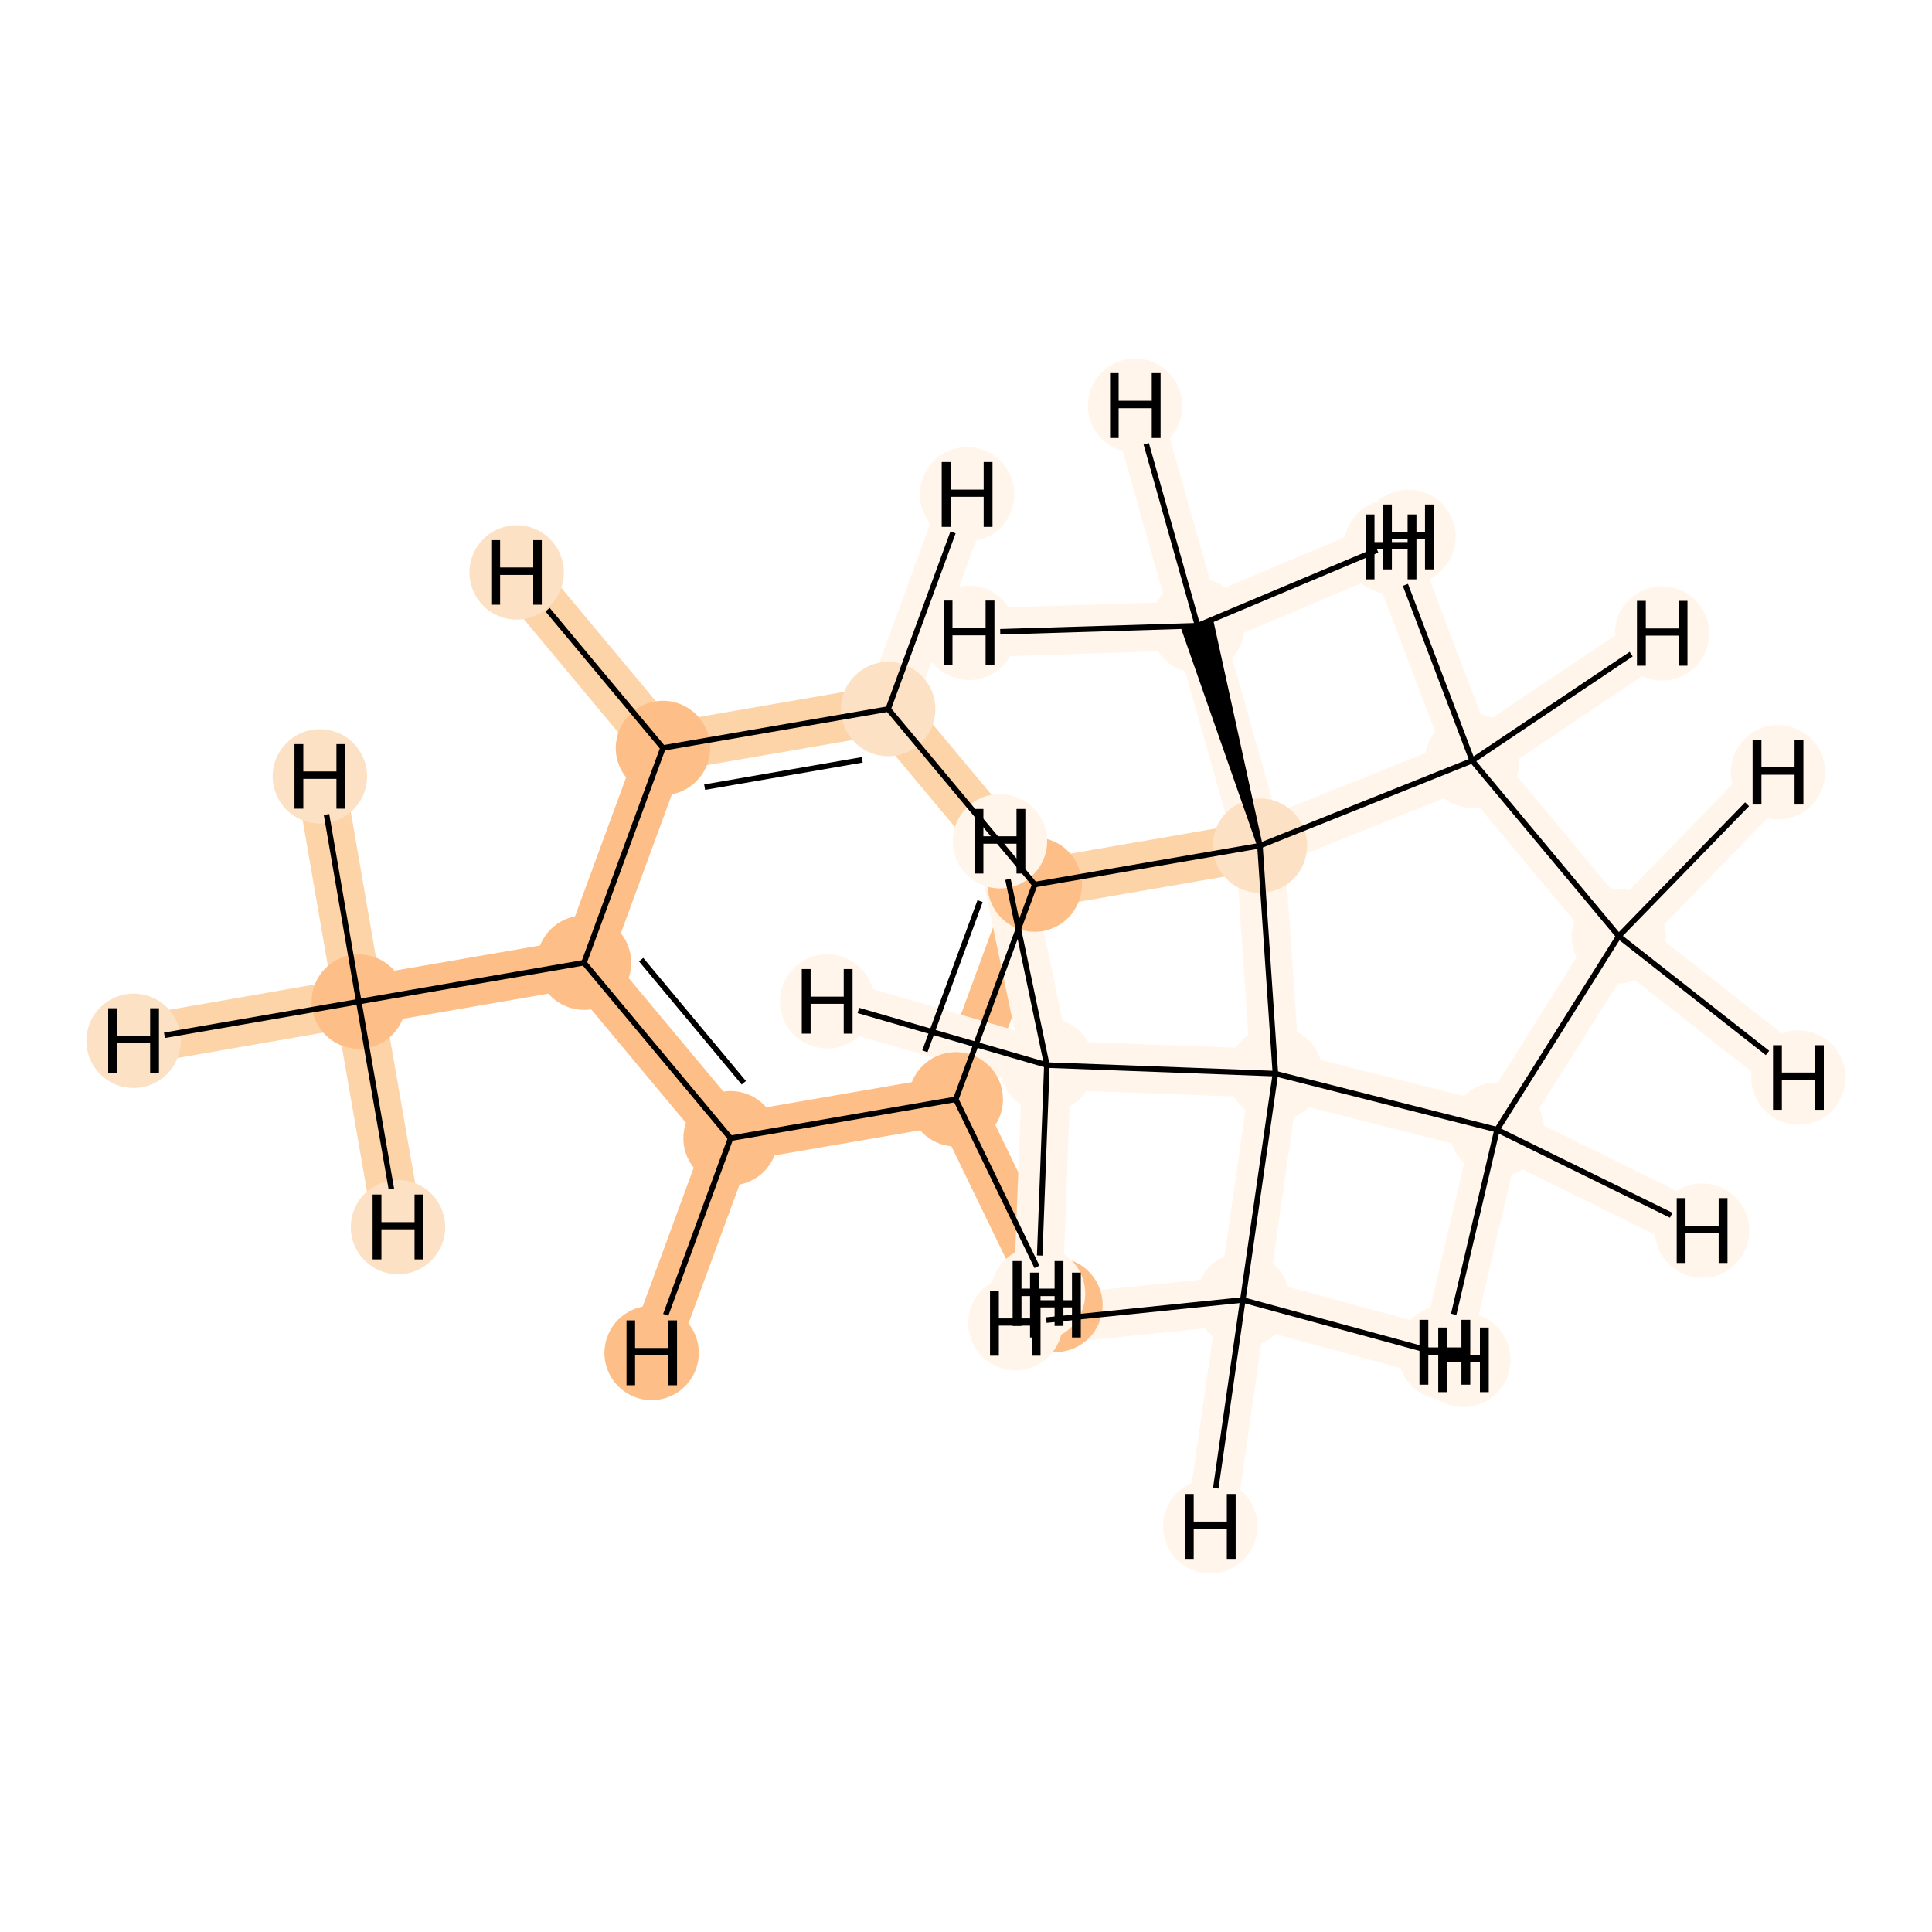 <?xml version='1.0' encoding='iso-8859-1'?>
<svg version='1.1' baseProfile='full'
              xmlns='http://www.w3.org/2000/svg'
                      xmlns:rdkit='http://www.rdkit.org/xml'
                      xmlns:xlink='http://www.w3.org/1999/xlink'
                  xml:space='preserve'
width='700px' height='700px' viewBox='0 0 700 700'>
<!-- END OF HEADER -->
<rect style='opacity:1.0;fill:#FFFFFF;stroke:none' width='700.0' height='700.0' x='0.0' y='0.0'> </rect>
<path d='M 130.0,362.9 L 211.6,348.8' style='fill:none;fill-rule:evenodd;stroke:#FDBF87;stroke-width:17.7px;stroke-linecap:butt;stroke-linejoin:miter;stroke-opacity:1' />
<path d='M 130.0,362.9 L 48.4,377.1' style='fill:none;fill-rule:evenodd;stroke:#FDD3A8;stroke-width:17.7px;stroke-linecap:butt;stroke-linejoin:miter;stroke-opacity:1' />
<path d='M 130.0,362.9 L 144.2,444.6' style='fill:none;fill-rule:evenodd;stroke:#FDD3A8;stroke-width:17.7px;stroke-linecap:butt;stroke-linejoin:miter;stroke-opacity:1' />
<path d='M 130.0,362.9 L 115.9,281.3' style='fill:none;fill-rule:evenodd;stroke:#FDD3A8;stroke-width:17.7px;stroke-linecap:butt;stroke-linejoin:miter;stroke-opacity:1' />
<path d='M 211.6,348.8 L 264.7,412.4' style='fill:none;fill-rule:evenodd;stroke:#FDBF87;stroke-width:17.7px;stroke-linecap:butt;stroke-linejoin:miter;stroke-opacity:1' />
<path d='M 211.6,348.8 L 240.2,271.0' style='fill:none;fill-rule:evenodd;stroke:#FDBF87;stroke-width:17.7px;stroke-linecap:butt;stroke-linejoin:miter;stroke-opacity:1' />
<path d='M 264.7,412.4 L 346.3,398.3' style='fill:none;fill-rule:evenodd;stroke:#FDBF87;stroke-width:17.7px;stroke-linecap:butt;stroke-linejoin:miter;stroke-opacity:1' />
<path d='M 264.7,412.4 L 236.1,490.2' style='fill:none;fill-rule:evenodd;stroke:#FDBF87;stroke-width:17.7px;stroke-linecap:butt;stroke-linejoin:miter;stroke-opacity:1' />
<path d='M 346.3,398.3 L 374.9,320.5' style='fill:none;fill-rule:evenodd;stroke:#FDBF87;stroke-width:17.7px;stroke-linecap:butt;stroke-linejoin:miter;stroke-opacity:1' />
<path d='M 346.3,398.3 L 382.4,472.8' style='fill:none;fill-rule:evenodd;stroke:#FDBF87;stroke-width:17.7px;stroke-linecap:butt;stroke-linejoin:miter;stroke-opacity:1' />
<path d='M 374.9,320.5 L 321.8,256.9' style='fill:none;fill-rule:evenodd;stroke:#FDD3A8;stroke-width:17.7px;stroke-linecap:butt;stroke-linejoin:miter;stroke-opacity:1' />
<path d='M 374.9,320.5 L 456.5,306.4' style='fill:none;fill-rule:evenodd;stroke:#FDD3A8;stroke-width:17.7px;stroke-linecap:butt;stroke-linejoin:miter;stroke-opacity:1' />
<path d='M 321.8,256.9 L 240.2,271.0' style='fill:none;fill-rule:evenodd;stroke:#FDD3A8;stroke-width:17.7px;stroke-linecap:butt;stroke-linejoin:miter;stroke-opacity:1' />
<path d='M 321.8,256.9 L 350.4,179.1' style='fill:none;fill-rule:evenodd;stroke:#FFF5EB;stroke-width:17.7px;stroke-linecap:butt;stroke-linejoin:miter;stroke-opacity:1' />
<path d='M 240.2,271.0 L 187.2,207.4' style='fill:none;fill-rule:evenodd;stroke:#FDD3A8;stroke-width:17.7px;stroke-linecap:butt;stroke-linejoin:miter;stroke-opacity:1' />
<path d='M 456.5,306.4 L 433.9,226.7' style='fill:none;fill-rule:evenodd;stroke:#FFF5EB;stroke-width:17.7px;stroke-linecap:butt;stroke-linejoin:miter;stroke-opacity:1' />
<path d='M 456.5,306.4 L 533.4,275.6' style='fill:none;fill-rule:evenodd;stroke:#FFF5EB;stroke-width:17.7px;stroke-linecap:butt;stroke-linejoin:miter;stroke-opacity:1' />
<path d='M 456.5,306.4 L 462.1,389.0' style='fill:none;fill-rule:evenodd;stroke:#FFF5EB;stroke-width:17.7px;stroke-linecap:butt;stroke-linejoin:miter;stroke-opacity:1' />
<path d='M 433.9,226.7 L 411.3,147.0' style='fill:none;fill-rule:evenodd;stroke:#FFF5EB;stroke-width:17.7px;stroke-linecap:butt;stroke-linejoin:miter;stroke-opacity:1' />
<path d='M 433.9,226.7 L 510.3,194.5' style='fill:none;fill-rule:evenodd;stroke:#FFF5EB;stroke-width:17.7px;stroke-linecap:butt;stroke-linejoin:miter;stroke-opacity:1' />
<path d='M 433.9,226.7 L 351.1,229.3' style='fill:none;fill-rule:evenodd;stroke:#FFF5EB;stroke-width:17.7px;stroke-linecap:butt;stroke-linejoin:miter;stroke-opacity:1' />
<path d='M 533.4,275.6 L 586.5,339.2' style='fill:none;fill-rule:evenodd;stroke:#FFF5EB;stroke-width:17.7px;stroke-linecap:butt;stroke-linejoin:miter;stroke-opacity:1' />
<path d='M 533.4,275.6 L 504.0,198.1' style='fill:none;fill-rule:evenodd;stroke:#FFF5EB;stroke-width:17.7px;stroke-linecap:butt;stroke-linejoin:miter;stroke-opacity:1' />
<path d='M 533.4,275.6 L 602.2,229.5' style='fill:none;fill-rule:evenodd;stroke:#FFF5EB;stroke-width:17.7px;stroke-linecap:butt;stroke-linejoin:miter;stroke-opacity:1' />
<path d='M 586.5,339.2 L 542.4,409.3' style='fill:none;fill-rule:evenodd;stroke:#FFF5EB;stroke-width:17.7px;stroke-linecap:butt;stroke-linejoin:miter;stroke-opacity:1' />
<path d='M 586.5,339.2 L 644.2,279.8' style='fill:none;fill-rule:evenodd;stroke:#FFF5EB;stroke-width:17.7px;stroke-linecap:butt;stroke-linejoin:miter;stroke-opacity:1' />
<path d='M 586.5,339.2 L 651.6,390.4' style='fill:none;fill-rule:evenodd;stroke:#FFF5EB;stroke-width:17.7px;stroke-linecap:butt;stroke-linejoin:miter;stroke-opacity:1' />
<path d='M 542.4,409.3 L 462.1,389.0' style='fill:none;fill-rule:evenodd;stroke:#FFF5EB;stroke-width:17.7px;stroke-linecap:butt;stroke-linejoin:miter;stroke-opacity:1' />
<path d='M 542.4,409.3 L 616.7,445.9' style='fill:none;fill-rule:evenodd;stroke:#FFF5EB;stroke-width:17.7px;stroke-linecap:butt;stroke-linejoin:miter;stroke-opacity:1' />
<path d='M 542.4,409.3 L 523.5,490.0' style='fill:none;fill-rule:evenodd;stroke:#FFF5EB;stroke-width:17.7px;stroke-linecap:butt;stroke-linejoin:miter;stroke-opacity:1' />
<path d='M 462.1,389.0 L 450.3,471.0' style='fill:none;fill-rule:evenodd;stroke:#FFF5EB;stroke-width:17.7px;stroke-linecap:butt;stroke-linejoin:miter;stroke-opacity:1' />
<path d='M 462.1,389.0 L 379.3,385.9' style='fill:none;fill-rule:evenodd;stroke:#FFF5EB;stroke-width:17.7px;stroke-linecap:butt;stroke-linejoin:miter;stroke-opacity:1' />
<path d='M 450.3,471.0 L 438.5,553.0' style='fill:none;fill-rule:evenodd;stroke:#FFF5EB;stroke-width:17.7px;stroke-linecap:butt;stroke-linejoin:miter;stroke-opacity:1' />
<path d='M 450.3,471.0 L 367.9,479.4' style='fill:none;fill-rule:evenodd;stroke:#FFF5EB;stroke-width:17.7px;stroke-linecap:butt;stroke-linejoin:miter;stroke-opacity:1' />
<path d='M 450.3,471.0 L 530.2,492.7' style='fill:none;fill-rule:evenodd;stroke:#FFF5EB;stroke-width:17.7px;stroke-linecap:butt;stroke-linejoin:miter;stroke-opacity:1' />
<path d='M 379.3,385.9 L 299.7,362.8' style='fill:none;fill-rule:evenodd;stroke:#FFF5EB;stroke-width:17.7px;stroke-linecap:butt;stroke-linejoin:miter;stroke-opacity:1' />
<path d='M 379.3,385.9 L 376.1,468.7' style='fill:none;fill-rule:evenodd;stroke:#FFF5EB;stroke-width:17.7px;stroke-linecap:butt;stroke-linejoin:miter;stroke-opacity:1' />
<path d='M 379.3,385.9 L 362.3,304.8' style='fill:none;fill-rule:evenodd;stroke:#FFF5EB;stroke-width:17.7px;stroke-linecap:butt;stroke-linejoin:miter;stroke-opacity:1' />
<ellipse cx='130.0' cy='362.9' rx='16.6' ry='16.6'  style='fill:#FDBF87;fill-rule:evenodd;stroke:#FDBF87;stroke-width:1.0px;stroke-linecap:butt;stroke-linejoin:miter;stroke-opacity:1' />
<ellipse cx='211.6' cy='348.8' rx='16.6' ry='16.6'  style='fill:#FDBF87;fill-rule:evenodd;stroke:#FDBF87;stroke-width:1.0px;stroke-linecap:butt;stroke-linejoin:miter;stroke-opacity:1' />
<ellipse cx='264.7' cy='412.4' rx='16.6' ry='16.6'  style='fill:#FDBF87;fill-rule:evenodd;stroke:#FDBF87;stroke-width:1.0px;stroke-linecap:butt;stroke-linejoin:miter;stroke-opacity:1' />
<ellipse cx='346.3' cy='398.3' rx='16.6' ry='16.6'  style='fill:#FDBF87;fill-rule:evenodd;stroke:#FDBF87;stroke-width:1.0px;stroke-linecap:butt;stroke-linejoin:miter;stroke-opacity:1' />
<ellipse cx='374.9' cy='320.5' rx='16.6' ry='16.6'  style='fill:#FDBF87;fill-rule:evenodd;stroke:#FDBF87;stroke-width:1.0px;stroke-linecap:butt;stroke-linejoin:miter;stroke-opacity:1' />
<ellipse cx='321.8' cy='256.9' rx='16.6' ry='16.6'  style='fill:#FDE1C4;fill-rule:evenodd;stroke:#FDE1C4;stroke-width:1.0px;stroke-linecap:butt;stroke-linejoin:miter;stroke-opacity:1' />
<ellipse cx='240.2' cy='271.0' rx='16.6' ry='16.6'  style='fill:#FDBF87;fill-rule:evenodd;stroke:#FDBF87;stroke-width:1.0px;stroke-linecap:butt;stroke-linejoin:miter;stroke-opacity:1' />
<ellipse cx='456.5' cy='306.4' rx='16.6' ry='16.6'  style='fill:#FDE1C4;fill-rule:evenodd;stroke:#FDE1C4;stroke-width:1.0px;stroke-linecap:butt;stroke-linejoin:miter;stroke-opacity:1' />
<ellipse cx='433.9' cy='226.7' rx='16.6' ry='16.6'  style='fill:#FFF5EB;fill-rule:evenodd;stroke:#FFF5EB;stroke-width:1.0px;stroke-linecap:butt;stroke-linejoin:miter;stroke-opacity:1' />
<ellipse cx='533.4' cy='275.6' rx='16.6' ry='16.6'  style='fill:#FFF5EB;fill-rule:evenodd;stroke:#FFF5EB;stroke-width:1.0px;stroke-linecap:butt;stroke-linejoin:miter;stroke-opacity:1' />
<ellipse cx='586.5' cy='339.2' rx='16.6' ry='16.6'  style='fill:#FFF5EB;fill-rule:evenodd;stroke:#FFF5EB;stroke-width:1.0px;stroke-linecap:butt;stroke-linejoin:miter;stroke-opacity:1' />
<ellipse cx='542.4' cy='409.3' rx='16.6' ry='16.6'  style='fill:#FFF5EB;fill-rule:evenodd;stroke:#FFF5EB;stroke-width:1.0px;stroke-linecap:butt;stroke-linejoin:miter;stroke-opacity:1' />
<ellipse cx='462.1' cy='389.0' rx='16.6' ry='16.6'  style='fill:#FFF5EB;fill-rule:evenodd;stroke:#FFF5EB;stroke-width:1.0px;stroke-linecap:butt;stroke-linejoin:miter;stroke-opacity:1' />
<ellipse cx='450.3' cy='471.0' rx='16.6' ry='16.6'  style='fill:#FFF5EB;fill-rule:evenodd;stroke:#FFF5EB;stroke-width:1.0px;stroke-linecap:butt;stroke-linejoin:miter;stroke-opacity:1' />
<ellipse cx='379.3' cy='385.9' rx='16.6' ry='16.6'  style='fill:#FFF5EB;fill-rule:evenodd;stroke:#FFF5EB;stroke-width:1.0px;stroke-linecap:butt;stroke-linejoin:miter;stroke-opacity:1' />
<ellipse cx='48.4' cy='377.1' rx='16.6' ry='16.6'  style='fill:#FDE1C4;fill-rule:evenodd;stroke:#FDE1C4;stroke-width:1.0px;stroke-linecap:butt;stroke-linejoin:miter;stroke-opacity:1' />
<ellipse cx='144.2' cy='444.6' rx='16.6' ry='16.6'  style='fill:#FDE1C4;fill-rule:evenodd;stroke:#FDE1C4;stroke-width:1.0px;stroke-linecap:butt;stroke-linejoin:miter;stroke-opacity:1' />
<ellipse cx='115.9' cy='281.3' rx='16.6' ry='16.6'  style='fill:#FDE1C4;fill-rule:evenodd;stroke:#FDE1C4;stroke-width:1.0px;stroke-linecap:butt;stroke-linejoin:miter;stroke-opacity:1' />
<ellipse cx='236.1' cy='490.2' rx='16.6' ry='16.6'  style='fill:#FDBF87;fill-rule:evenodd;stroke:#FDBF87;stroke-width:1.0px;stroke-linecap:butt;stroke-linejoin:miter;stroke-opacity:1' />
<ellipse cx='382.4' cy='472.8' rx='16.6' ry='16.6'  style='fill:#FDBF87;fill-rule:evenodd;stroke:#FDBF87;stroke-width:1.0px;stroke-linecap:butt;stroke-linejoin:miter;stroke-opacity:1' />
<ellipse cx='350.4' cy='179.1' rx='16.6' ry='16.6'  style='fill:#FFF5EB;fill-rule:evenodd;stroke:#FFF5EB;stroke-width:1.0px;stroke-linecap:butt;stroke-linejoin:miter;stroke-opacity:1' />
<ellipse cx='187.2' cy='207.4' rx='16.6' ry='16.6'  style='fill:#FDE1C4;fill-rule:evenodd;stroke:#FDE1C4;stroke-width:1.0px;stroke-linecap:butt;stroke-linejoin:miter;stroke-opacity:1' />
<ellipse cx='411.3' cy='147.0' rx='16.6' ry='16.6'  style='fill:#FFF5EB;fill-rule:evenodd;stroke:#FFF5EB;stroke-width:1.0px;stroke-linecap:butt;stroke-linejoin:miter;stroke-opacity:1' />
<ellipse cx='510.3' cy='194.5' rx='16.6' ry='16.6'  style='fill:#FFF5EB;fill-rule:evenodd;stroke:#FFF5EB;stroke-width:1.0px;stroke-linecap:butt;stroke-linejoin:miter;stroke-opacity:1' />
<ellipse cx='351.1' cy='229.3' rx='16.6' ry='16.6'  style='fill:#FFF5EB;fill-rule:evenodd;stroke:#FFF5EB;stroke-width:1.0px;stroke-linecap:butt;stroke-linejoin:miter;stroke-opacity:1' />
<ellipse cx='504.0' cy='198.1' rx='16.6' ry='16.6'  style='fill:#FFF5EB;fill-rule:evenodd;stroke:#FFF5EB;stroke-width:1.0px;stroke-linecap:butt;stroke-linejoin:miter;stroke-opacity:1' />
<ellipse cx='602.2' cy='229.5' rx='16.6' ry='16.6'  style='fill:#FFF5EB;fill-rule:evenodd;stroke:#FFF5EB;stroke-width:1.0px;stroke-linecap:butt;stroke-linejoin:miter;stroke-opacity:1' />
<ellipse cx='644.2' cy='279.8' rx='16.6' ry='16.6'  style='fill:#FFF5EB;fill-rule:evenodd;stroke:#FFF5EB;stroke-width:1.0px;stroke-linecap:butt;stroke-linejoin:miter;stroke-opacity:1' />
<ellipse cx='651.6' cy='390.4' rx='16.6' ry='16.6'  style='fill:#FFF5EB;fill-rule:evenodd;stroke:#FFF5EB;stroke-width:1.0px;stroke-linecap:butt;stroke-linejoin:miter;stroke-opacity:1' />
<ellipse cx='616.7' cy='445.9' rx='16.6' ry='16.6'  style='fill:#FFF5EB;fill-rule:evenodd;stroke:#FFF5EB;stroke-width:1.0px;stroke-linecap:butt;stroke-linejoin:miter;stroke-opacity:1' />
<ellipse cx='523.5' cy='490.0' rx='16.6' ry='16.6'  style='fill:#FFF5EB;fill-rule:evenodd;stroke:#FFF5EB;stroke-width:1.0px;stroke-linecap:butt;stroke-linejoin:miter;stroke-opacity:1' />
<ellipse cx='438.5' cy='553.0' rx='16.6' ry='16.6'  style='fill:#FFF5EB;fill-rule:evenodd;stroke:#FFF5EB;stroke-width:1.0px;stroke-linecap:butt;stroke-linejoin:miter;stroke-opacity:1' />
<ellipse cx='367.9' cy='479.4' rx='16.6' ry='16.6'  style='fill:#FFF5EB;fill-rule:evenodd;stroke:#FFF5EB;stroke-width:1.0px;stroke-linecap:butt;stroke-linejoin:miter;stroke-opacity:1' />
<ellipse cx='530.2' cy='492.7' rx='16.6' ry='16.6'  style='fill:#FFF5EB;fill-rule:evenodd;stroke:#FFF5EB;stroke-width:1.0px;stroke-linecap:butt;stroke-linejoin:miter;stroke-opacity:1' />
<ellipse cx='299.7' cy='362.8' rx='16.6' ry='16.6'  style='fill:#FFF5EB;fill-rule:evenodd;stroke:#FFF5EB;stroke-width:1.0px;stroke-linecap:butt;stroke-linejoin:miter;stroke-opacity:1' />
<ellipse cx='376.1' cy='468.7' rx='16.6' ry='16.6'  style='fill:#FFF5EB;fill-rule:evenodd;stroke:#FFF5EB;stroke-width:1.0px;stroke-linecap:butt;stroke-linejoin:miter;stroke-opacity:1' />
<ellipse cx='362.3' cy='304.8' rx='16.6' ry='16.6'  style='fill:#FFF5EB;fill-rule:evenodd;stroke:#FFF5EB;stroke-width:1.0px;stroke-linecap:butt;stroke-linejoin:miter;stroke-opacity:1' />
<path class='bond-0 atom-0 atom-1' d='M 130.0,362.9 L 211.6,348.8' style='fill:none;fill-rule:evenodd;stroke:#000000;stroke-width:2.0px;stroke-linecap:butt;stroke-linejoin:miter;stroke-opacity:1' />
<path class='bond-16 atom-0 atom-15' d='M 130.0,362.9 L 59.6,375.1' style='fill:none;fill-rule:evenodd;stroke:#000000;stroke-width:2.0px;stroke-linecap:butt;stroke-linejoin:miter;stroke-opacity:1' />
<path class='bond-17 atom-0 atom-16' d='M 130.0,362.9 L 141.8,430.8' style='fill:none;fill-rule:evenodd;stroke:#000000;stroke-width:2.0px;stroke-linecap:butt;stroke-linejoin:miter;stroke-opacity:1' />
<path class='bond-18 atom-0 atom-17' d='M 130.0,362.9 L 118.3,295.1' style='fill:none;fill-rule:evenodd;stroke:#000000;stroke-width:2.0px;stroke-linecap:butt;stroke-linejoin:miter;stroke-opacity:1' />
<path class='bond-1 atom-1 atom-2' d='M 211.6,348.8 L 264.7,412.4' style='fill:none;fill-rule:evenodd;stroke:#000000;stroke-width:2.0px;stroke-linecap:butt;stroke-linejoin:miter;stroke-opacity:1' />
<path class='bond-1 atom-1 atom-2' d='M 232.3,347.7 L 269.5,392.3' style='fill:none;fill-rule:evenodd;stroke:#000000;stroke-width:2.0px;stroke-linecap:butt;stroke-linejoin:miter;stroke-opacity:1' />
<path class='bond-14 atom-6 atom-1' d='M 240.2,271.0 L 211.6,348.8' style='fill:none;fill-rule:evenodd;stroke:#000000;stroke-width:2.0px;stroke-linecap:butt;stroke-linejoin:miter;stroke-opacity:1' />
<path class='bond-2 atom-2 atom-3' d='M 264.7,412.4 L 346.3,398.3' style='fill:none;fill-rule:evenodd;stroke:#000000;stroke-width:2.0px;stroke-linecap:butt;stroke-linejoin:miter;stroke-opacity:1' />
<path class='bond-19 atom-2 atom-18' d='M 264.7,412.4 L 241.2,476.4' style='fill:none;fill-rule:evenodd;stroke:#000000;stroke-width:2.0px;stroke-linecap:butt;stroke-linejoin:miter;stroke-opacity:1' />
<path class='bond-3 atom-3 atom-4' d='M 346.3,398.3 L 374.9,320.5' style='fill:none;fill-rule:evenodd;stroke:#000000;stroke-width:2.0px;stroke-linecap:butt;stroke-linejoin:miter;stroke-opacity:1' />
<path class='bond-3 atom-3 atom-4' d='M 335.1,380.9 L 355.1,326.5' style='fill:none;fill-rule:evenodd;stroke:#000000;stroke-width:2.0px;stroke-linecap:butt;stroke-linejoin:miter;stroke-opacity:1' />
<path class='bond-20 atom-3 atom-19' d='M 346.3,398.3 L 375.7,459.0' style='fill:none;fill-rule:evenodd;stroke:#000000;stroke-width:2.0px;stroke-linecap:butt;stroke-linejoin:miter;stroke-opacity:1' />
<path class='bond-4 atom-4 atom-5' d='M 374.9,320.5 L 321.8,256.9' style='fill:none;fill-rule:evenodd;stroke:#000000;stroke-width:2.0px;stroke-linecap:butt;stroke-linejoin:miter;stroke-opacity:1' />
<path class='bond-6 atom-4 atom-7' d='M 374.9,320.5 L 456.5,306.4' style='fill:none;fill-rule:evenodd;stroke:#000000;stroke-width:2.0px;stroke-linecap:butt;stroke-linejoin:miter;stroke-opacity:1' />
<path class='bond-5 atom-5 atom-6' d='M 321.8,256.9 L 240.2,271.0' style='fill:none;fill-rule:evenodd;stroke:#000000;stroke-width:2.0px;stroke-linecap:butt;stroke-linejoin:miter;stroke-opacity:1' />
<path class='bond-5 atom-5 atom-6' d='M 312.4,275.3 L 255.3,285.2' style='fill:none;fill-rule:evenodd;stroke:#000000;stroke-width:2.0px;stroke-linecap:butt;stroke-linejoin:miter;stroke-opacity:1' />
<path class='bond-21 atom-5 atom-20' d='M 321.8,256.9 L 345.3,192.9' style='fill:none;fill-rule:evenodd;stroke:#000000;stroke-width:2.0px;stroke-linecap:butt;stroke-linejoin:miter;stroke-opacity:1' />
<path class='bond-22 atom-6 atom-21' d='M 240.2,271.0 L 198.4,220.9' style='fill:none;fill-rule:evenodd;stroke:#000000;stroke-width:2.0px;stroke-linecap:butt;stroke-linejoin:miter;stroke-opacity:1' />
<path class='bond-7 atom-7 atom-8' d='M 456.5,306.4 L 438.7,225.3 L 429.1,228.0 Z' style='fill:#000000;fill-rule:evenodd;fill-opacity:1;stroke:#000000;stroke-width:2.0px;stroke-linecap:butt;stroke-linejoin:miter;stroke-opacity:1;' />
<path class='bond-8 atom-7 atom-9' d='M 456.5,306.4 L 533.4,275.6' style='fill:none;fill-rule:evenodd;stroke:#000000;stroke-width:2.0px;stroke-linecap:butt;stroke-linejoin:miter;stroke-opacity:1' />
<path class='bond-15 atom-12 atom-7' d='M 462.1,389.0 L 456.5,306.4' style='fill:none;fill-rule:evenodd;stroke:#000000;stroke-width:2.0px;stroke-linecap:butt;stroke-linejoin:miter;stroke-opacity:1' />
<path class='bond-23 atom-8 atom-22' d='M 433.9,226.7 L 415.3,160.8' style='fill:none;fill-rule:evenodd;stroke:#000000;stroke-width:2.0px;stroke-linecap:butt;stroke-linejoin:miter;stroke-opacity:1' />
<path class='bond-24 atom-8 atom-23' d='M 433.9,226.7 L 499.0,199.3' style='fill:none;fill-rule:evenodd;stroke:#000000;stroke-width:2.0px;stroke-linecap:butt;stroke-linejoin:miter;stroke-opacity:1' />
<path class='bond-25 atom-8 atom-24' d='M 433.9,226.7 L 362.4,228.9' style='fill:none;fill-rule:evenodd;stroke:#000000;stroke-width:2.0px;stroke-linecap:butt;stroke-linejoin:miter;stroke-opacity:1' />
<path class='bond-9 atom-9 atom-10' d='M 533.4,275.6 L 586.5,339.2' style='fill:none;fill-rule:evenodd;stroke:#000000;stroke-width:2.0px;stroke-linecap:butt;stroke-linejoin:miter;stroke-opacity:1' />
<path class='bond-26 atom-9 atom-25' d='M 533.4,275.6 L 509.2,211.9' style='fill:none;fill-rule:evenodd;stroke:#000000;stroke-width:2.0px;stroke-linecap:butt;stroke-linejoin:miter;stroke-opacity:1' />
<path class='bond-27 atom-9 atom-26' d='M 533.4,275.6 L 591.0,237.0' style='fill:none;fill-rule:evenodd;stroke:#000000;stroke-width:2.0px;stroke-linecap:butt;stroke-linejoin:miter;stroke-opacity:1' />
<path class='bond-10 atom-10 atom-11' d='M 586.5,339.2 L 542.4,409.3' style='fill:none;fill-rule:evenodd;stroke:#000000;stroke-width:2.0px;stroke-linecap:butt;stroke-linejoin:miter;stroke-opacity:1' />
<path class='bond-28 atom-10 atom-27' d='M 586.5,339.2 L 633.0,291.4' style='fill:none;fill-rule:evenodd;stroke:#000000;stroke-width:2.0px;stroke-linecap:butt;stroke-linejoin:miter;stroke-opacity:1' />
<path class='bond-29 atom-10 atom-28' d='M 586.5,339.2 L 640.4,381.5' style='fill:none;fill-rule:evenodd;stroke:#000000;stroke-width:2.0px;stroke-linecap:butt;stroke-linejoin:miter;stroke-opacity:1' />
<path class='bond-11 atom-11 atom-12' d='M 542.4,409.3 L 462.1,389.0' style='fill:none;fill-rule:evenodd;stroke:#000000;stroke-width:2.0px;stroke-linecap:butt;stroke-linejoin:miter;stroke-opacity:1' />
<path class='bond-30 atom-11 atom-29' d='M 542.4,409.3 L 605.5,440.3' style='fill:none;fill-rule:evenodd;stroke:#000000;stroke-width:2.0px;stroke-linecap:butt;stroke-linejoin:miter;stroke-opacity:1' />
<path class='bond-31 atom-11 atom-30' d='M 542.4,409.3 L 526.7,476.2' style='fill:none;fill-rule:evenodd;stroke:#000000;stroke-width:2.0px;stroke-linecap:butt;stroke-linejoin:miter;stroke-opacity:1' />
<path class='bond-12 atom-12 atom-13' d='M 462.1,389.0 L 450.3,471.0' style='fill:none;fill-rule:evenodd;stroke:#000000;stroke-width:2.0px;stroke-linecap:butt;stroke-linejoin:miter;stroke-opacity:1' />
<path class='bond-13 atom-12 atom-14' d='M 462.1,389.0 L 379.3,385.9' style='fill:none;fill-rule:evenodd;stroke:#000000;stroke-width:2.0px;stroke-linecap:butt;stroke-linejoin:miter;stroke-opacity:1' />
<path class='bond-32 atom-13 atom-31' d='M 450.3,471.0 L 440.5,539.2' style='fill:none;fill-rule:evenodd;stroke:#000000;stroke-width:2.0px;stroke-linecap:butt;stroke-linejoin:miter;stroke-opacity:1' />
<path class='bond-33 atom-13 atom-32' d='M 450.3,471.0 L 379.1,478.3' style='fill:none;fill-rule:evenodd;stroke:#000000;stroke-width:2.0px;stroke-linecap:butt;stroke-linejoin:miter;stroke-opacity:1' />
<path class='bond-34 atom-13 atom-33' d='M 450.3,471.0 L 519.0,489.7' style='fill:none;fill-rule:evenodd;stroke:#000000;stroke-width:2.0px;stroke-linecap:butt;stroke-linejoin:miter;stroke-opacity:1' />
<path class='bond-35 atom-14 atom-34' d='M 379.3,385.9 L 311.0,366.1' style='fill:none;fill-rule:evenodd;stroke:#000000;stroke-width:2.0px;stroke-linecap:butt;stroke-linejoin:miter;stroke-opacity:1' />
<path class='bond-36 atom-14 atom-35' d='M 379.3,385.9 L 376.7,454.9' style='fill:none;fill-rule:evenodd;stroke:#000000;stroke-width:2.0px;stroke-linecap:butt;stroke-linejoin:miter;stroke-opacity:1' />
<path class='bond-37 atom-14 atom-36' d='M 379.3,385.9 L 365.2,318.6' style='fill:none;fill-rule:evenodd;stroke:#000000;stroke-width:2.0px;stroke-linecap:butt;stroke-linejoin:miter;stroke-opacity:1' />
<path  class='atom-15' d='M 39.2 365.3
L 42.4 365.3
L 42.4 375.3
L 54.4 375.3
L 54.4 365.3
L 57.6 365.3
L 57.6 388.8
L 54.4 388.8
L 54.4 378.0
L 42.4 378.0
L 42.4 388.8
L 39.2 388.8
L 39.2 365.3
' fill='#000000'/>
<path  class='atom-16' d='M 135.0 432.8
L 138.2 432.8
L 138.2 442.8
L 150.2 442.8
L 150.2 432.8
L 153.3 432.8
L 153.3 456.3
L 150.2 456.3
L 150.2 445.4
L 138.2 445.4
L 138.2 456.3
L 135.0 456.3
L 135.0 432.8
' fill='#000000'/>
<path  class='atom-17' d='M 106.7 269.6
L 109.9 269.6
L 109.9 279.5
L 121.9 279.5
L 121.9 269.6
L 125.1 269.6
L 125.1 293.0
L 121.9 293.0
L 121.9 282.2
L 109.9 282.2
L 109.9 293.0
L 106.7 293.0
L 106.7 269.6
' fill='#000000'/>
<path  class='atom-18' d='M 227.0 478.4
L 230.1 478.4
L 230.1 488.4
L 242.1 488.4
L 242.1 478.4
L 245.3 478.4
L 245.3 501.9
L 242.1 501.9
L 242.1 491.1
L 230.1 491.1
L 230.1 501.9
L 227.0 501.9
L 227.0 478.4
' fill='#000000'/>
<path  class='atom-19' d='M 373.2 461.1
L 376.4 461.1
L 376.4 471.1
L 388.4 471.1
L 388.4 461.1
L 391.6 461.1
L 391.6 484.6
L 388.4 484.6
L 388.4 473.7
L 376.4 473.7
L 376.4 484.6
L 373.2 484.6
L 373.2 461.1
' fill='#000000'/>
<path  class='atom-20' d='M 341.2 167.4
L 344.4 167.4
L 344.4 177.4
L 356.4 177.4
L 356.4 167.4
L 359.6 167.4
L 359.6 190.9
L 356.4 190.9
L 356.4 180.0
L 344.4 180.0
L 344.4 190.9
L 341.2 190.9
L 341.2 167.4
' fill='#000000'/>
<path  class='atom-21' d='M 178.0 195.7
L 181.2 195.7
L 181.2 205.6
L 193.2 205.6
L 193.2 195.7
L 196.3 195.7
L 196.3 219.1
L 193.2 219.1
L 193.2 208.3
L 181.2 208.3
L 181.2 219.1
L 178.0 219.1
L 178.0 195.7
' fill='#000000'/>
<path  class='atom-22' d='M 402.2 135.2
L 405.3 135.2
L 405.3 145.2
L 417.3 145.2
L 417.3 135.2
L 420.5 135.2
L 420.5 158.7
L 417.3 158.7
L 417.3 147.9
L 405.3 147.9
L 405.3 158.7
L 402.2 158.7
L 402.2 135.2
' fill='#000000'/>
<path  class='atom-23' d='M 501.1 182.8
L 504.3 182.8
L 504.3 192.8
L 516.3 192.8
L 516.3 182.8
L 519.5 182.8
L 519.5 206.3
L 516.3 206.3
L 516.3 195.4
L 504.3 195.4
L 504.3 206.3
L 501.1 206.3
L 501.1 182.8
' fill='#000000'/>
<path  class='atom-24' d='M 342.0 217.6
L 345.1 217.6
L 345.1 227.5
L 357.1 227.5
L 357.1 217.6
L 360.3 217.6
L 360.3 241.0
L 357.1 241.0
L 357.1 230.2
L 345.1 230.2
L 345.1 241.0
L 342.0 241.0
L 342.0 217.6
' fill='#000000'/>
<path  class='atom-25' d='M 494.8 186.4
L 498.0 186.4
L 498.0 196.4
L 510.0 196.4
L 510.0 186.4
L 513.2 186.4
L 513.2 209.9
L 510.0 209.9
L 510.0 199.0
L 498.0 199.0
L 498.0 209.9
L 494.8 209.9
L 494.8 186.4
' fill='#000000'/>
<path  class='atom-26' d='M 593.1 217.7
L 596.3 217.7
L 596.3 227.7
L 608.2 227.7
L 608.2 217.7
L 611.4 217.7
L 611.4 241.2
L 608.2 241.2
L 608.2 230.3
L 596.3 230.3
L 596.3 241.2
L 593.1 241.2
L 593.1 217.7
' fill='#000000'/>
<path  class='atom-27' d='M 635.0 268.0
L 638.2 268.0
L 638.2 278.0
L 650.2 278.0
L 650.2 268.0
L 653.4 268.0
L 653.4 291.5
L 650.2 291.5
L 650.2 280.7
L 638.2 280.7
L 638.2 291.5
L 635.0 291.5
L 635.0 268.0
' fill='#000000'/>
<path  class='atom-28' d='M 642.4 378.7
L 645.6 378.7
L 645.6 388.6
L 657.6 388.6
L 657.6 378.7
L 660.8 378.7
L 660.8 402.1
L 657.6 402.1
L 657.6 391.3
L 645.6 391.3
L 645.6 402.1
L 642.4 402.1
L 642.4 378.7
' fill='#000000'/>
<path  class='atom-29' d='M 607.5 434.1
L 610.7 434.1
L 610.7 444.1
L 622.7 444.1
L 622.7 434.1
L 625.9 434.1
L 625.9 457.6
L 622.7 457.6
L 622.7 446.8
L 610.7 446.8
L 610.7 457.6
L 607.5 457.6
L 607.5 434.1
' fill='#000000'/>
<path  class='atom-30' d='M 514.3 478.2
L 517.5 478.2
L 517.5 488.2
L 529.5 488.2
L 529.5 478.2
L 532.7 478.2
L 532.7 501.7
L 529.5 501.7
L 529.5 490.9
L 517.5 490.9
L 517.5 501.7
L 514.3 501.7
L 514.3 478.2
' fill='#000000'/>
<path  class='atom-31' d='M 429.3 541.3
L 432.5 541.3
L 432.5 551.3
L 444.5 551.3
L 444.5 541.3
L 447.7 541.3
L 447.7 564.8
L 444.5 564.8
L 444.5 553.9
L 432.5 553.9
L 432.5 564.8
L 429.3 564.8
L 429.3 541.3
' fill='#000000'/>
<path  class='atom-32' d='M 358.7 467.7
L 361.9 467.7
L 361.9 477.7
L 373.9 477.7
L 373.9 467.7
L 377.0 467.7
L 377.0 491.2
L 373.9 491.2
L 373.9 480.3
L 361.9 480.3
L 361.9 491.2
L 358.7 491.2
L 358.7 467.7
' fill='#000000'/>
<path  class='atom-33' d='M 521.1 481.0
L 524.2 481.0
L 524.2 491.0
L 536.2 491.0
L 536.2 481.0
L 539.4 481.0
L 539.4 504.4
L 536.2 504.4
L 536.2 493.6
L 524.2 493.6
L 524.2 504.4
L 521.1 504.4
L 521.1 481.0
' fill='#000000'/>
<path  class='atom-34' d='M 290.5 351.1
L 293.7 351.1
L 293.7 361.1
L 305.7 361.1
L 305.7 351.1
L 308.9 351.1
L 308.9 374.5
L 305.7 374.5
L 305.7 363.7
L 293.7 363.7
L 293.7 374.5
L 290.5 374.5
L 290.5 351.1
' fill='#000000'/>
<path  class='atom-35' d='M 366.9 456.9
L 370.1 456.9
L 370.1 466.9
L 382.1 466.9
L 382.1 456.9
L 385.3 456.9
L 385.3 480.4
L 382.1 480.4
L 382.1 469.6
L 370.1 469.6
L 370.1 480.4
L 366.9 480.4
L 366.9 456.9
' fill='#000000'/>
<path  class='atom-36' d='M 353.1 293.1
L 356.3 293.1
L 356.3 303.0
L 368.3 303.0
L 368.3 293.1
L 371.5 293.1
L 371.5 316.5
L 368.3 316.5
L 368.3 305.7
L 356.3 305.7
L 356.3 316.5
L 353.1 316.5
L 353.1 293.1
' fill='#000000'/>
</svg>
